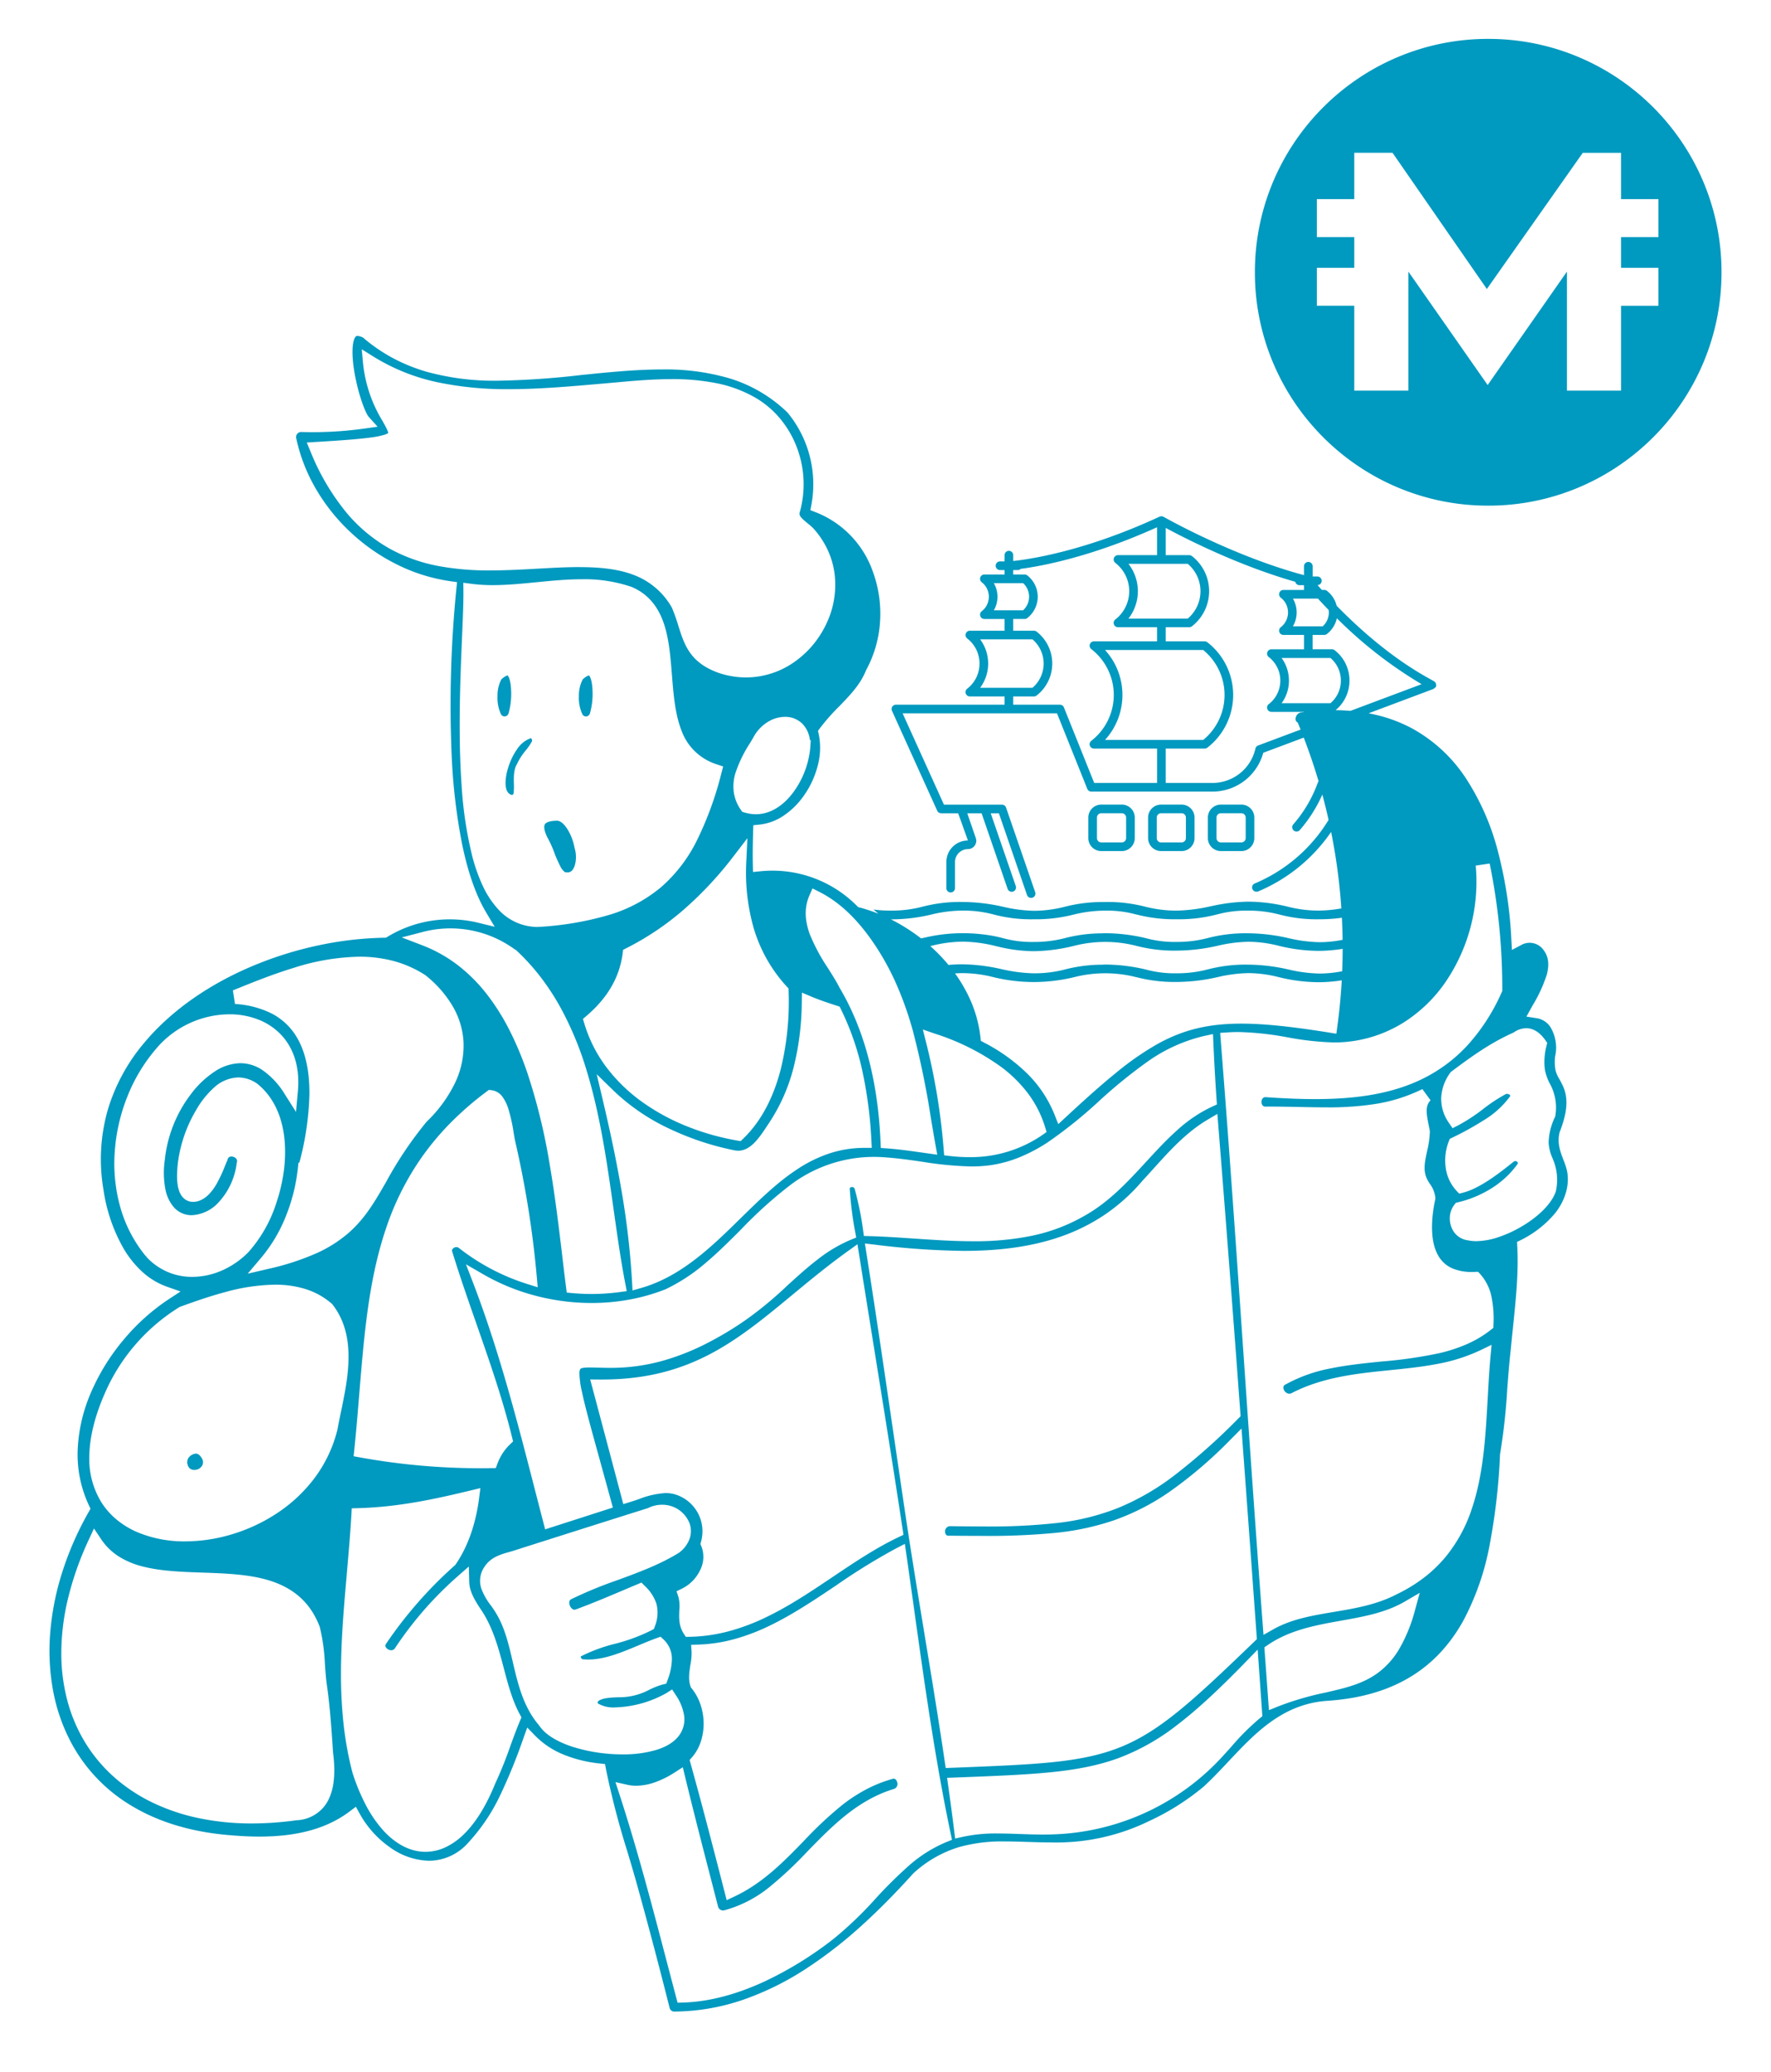 <svg xmlns="http://www.w3.org/2000/svg" xmlns:xlink="http://www.w3.org/1999/xlink" width="501.001" height="585.882" viewBox="0 0 501.001 585.882"><defs><style>.a{fill:rgba(255,255,255,0.8);}.b{fill:#0099bf;}.c{filter:url(#a);}</style><filter id="a" x="0" y="0" width="501.001" height="585.882" filterUnits="userSpaceOnUse"><feOffset dy="3" input="SourceAlpha"/><feGaussianBlur stdDeviation="3" result="b"/><feFlood flood-opacity="0.161"/><feComposite operator="in" in2="b"/><feComposite in="SourceGraphic"/></filter></defs><g transform="translate(-38.999 -463)"><g class="c" transform="matrix(1, 0, 0, 1, 39, 463)"><path class="a" d="M190.673,368.882h-.036a6.339,6.339,0,0,1-5.991-4.556l-.031-.112c-2.821-11.217-5.812-22.551-8.892-33.688-.958-3.5-2.017-7.051-3.039-10.489-1.9-6.377-3.852-12.944-5.321-19.6-.534-.77-1.065-1.517-1.583-2.228a40.211,40.211,0,0,1-8.089-2.312,30.835,30.835,0,0,1-6.416-3.542,132.924,132.924,0,0,1-5.281,12.527,58.381,58.381,0,0,1-10.383,15.184l-.027.027a21.3,21.3,0,0,1-6.825,4.657,19.084,19.084,0,0,1-7.393,1.472,24.638,24.638,0,0,1-13.925-4.705,33.186,33.186,0,0,1-8.307-8.348c-6.8,4.183-15.235,6.219-25.742,6.219-2.661,0-5.434-.128-8.476-.39-11.754-.911-22.036-4.007-30.559-9.2A52.183,52.183,0,0,1,23.484,301a50.992,50.992,0,0,1-7.84-10.962,56.069,56.069,0,0,1-5.535-15.962,67.332,67.332,0,0,1-.9-17.554,81.306,81.306,0,0,1,3.585-18.27A94.173,94.173,0,0,1,20,221.435a38.923,38.923,0,0,1-3.007-16.944,50.432,50.432,0,0,1,4.339-18.085,64.973,64.973,0,0,1,10-15.958q1.917-2.267,4-4.333a25.423,25.423,0,0,0,2.436-6.178c-.027-.48-.048-.839-.048-.839q-.431-.359-.849-.738a33.493,33.493,0,0,1-6.241-7.78,46.578,46.578,0,0,1-4.073-9.05,56.345,56.345,0,0,1-2.219-9.268,55.721,55.721,0,0,1,1.418-25.007A57.613,57.613,0,0,1,36.974,86.69c7.916-9.477,19.145-17.458,32.47-23.08A108.7,108.7,0,0,1,88.9,57.5a103.026,103.026,0,0,1,18.872-2.286,39,39,0,0,1,19.477-5.216c.93,0,1.864.033,2.8.1q.076-.3.148-.608a82.413,82.413,0,0,1-4.378-14.81,172.234,172.234,0,0,1-3.027-25.542c-.418-8.088-.464-16.836-.139-26,.282-7.972.8-14.76,1.213-19.3a55.162,55.162,0,0,1-13.547-4.6,59.633,59.633,0,0,1-14.181-9.709A59.012,59.012,0,0,1,85.276-63.824a53.532,53.532,0,0,1-6.331-16,6.418,6.418,0,0,1,1.129-5.461,6.414,6.414,0,0,1,5.038-2.541h.07l.069,0c1.066.034,2.146.051,3.212.051,3.224,0,6.486-.159,9.715-.474a56.724,56.724,0,0,1-2.326-7.954,50.4,50.4,0,0,1-1.073-7.335,16.99,16.99,0,0,1,.934-7.746,6.4,6.4,0,0,1,2.177-2.729,5.566,5.566,0,0,1,3.235-.984,8.809,8.809,0,0,1,4.1,1.15l.309.162.264.229a42.359,42.359,0,0,0,16.405,8.827,67.333,67.333,0,0,0,18.7,2.3c7.484,0,15.334-.8,22.926-1.574l.08-.008c7.7-.785,15.665-1.6,23.3-1.6a69.152,69.152,0,0,1,20.633,2.737,46.844,46.844,0,0,1,9.645,4.208,45.8,45.8,0,0,1,8.868,6.743l.115.113.1.124a36.889,36.889,0,0,1,4.447,6.739,36.959,36.959,0,0,1,2.847,7.456A36.865,36.865,0,0,1,235.04-69.5a37.035,37.035,0,0,1-.215,5.666,31.5,31.5,0,0,1,9.634,7.052,34.828,34.828,0,0,1,7.195,11.831,39.032,39.032,0,0,1-2.11,31.613c-1.964,4.789-5.312,8.241-8.55,11.581-1.522,1.57-2.965,3.058-4.235,4.645a25.026,25.026,0,0,1-.549,9.771,30.81,30.81,0,0,1-4.842,10.426,26.66,26.66,0,0,1-6.919,6.762A20.757,20.757,0,0,1,218,32.722c-.015.689-.027,1.334-.036,1.943.726.508,1.517,1.044,2.36,1.6A38.594,38.594,0,0,1,245.187,46.9l2.626.375a29.9,29.9,0,0,0,4.264.256,28.956,28.956,0,0,0,7.833-.994c.876-.208,1.786-.423,2.8-.623V38.795A11.1,11.1,0,0,1,267.051,30h-.806a6.236,6.236,0,0,1-5.666-3.652L247.78-1.918a6.19,6.19,0,0,1,.185-5.513l-.376-.831h.912a6.193,6.193,0,0,1,4.944-2.444H268.3a6.209,6.209,0,0,1,2.269-3.495,3.951,3.951,0,0,0,1.52-3.12,3.961,3.961,0,0,0-1.529-3.153,6.232,6.232,0,0,1-2.088-6.942c.015-.045.031-.089.048-.133l-1.219-1.635h2.119a6.238,6.238,0,0,1,2.824-2.069A6.219,6.219,0,0,1,274.67-36.1a6.788,6.788,0,0,1-2.09-7.221,6.31,6.31,0,0,1,.387-.9l-.507-.873h1.066a6.23,6.23,0,0,1,3.616-2.3,6.262,6.262,0,0,1,2.489-2.916,6.232,6.232,0,0,1,5.779-3.916,6.212,6.212,0,0,1,4.849,2.327,140.524,140.524,0,0,0,34.512-11V-64.1l1.209.653.936-.435L328.523-64l1.49.21c-.053-.047.156,0,.467.106l.24.043.673.33.1.054.833-.376v.84A193.086,193.086,0,0,0,365.16-48.627a6.217,6.217,0,0,1,4.946-2.451,6.232,6.232,0,0,1,6.147,5.255,6.164,6.164,0,0,1,2.579,4.283,12.715,12.715,0,0,1,3.685,5.194c12.041,12.117,21.4,17.317,24.517,19.051a19.274,19.274,0,0,1,1.659.995l1.144.834.91,1.731a8.5,8.5,0,0,1,.4,1.622l2.707,1.553L411.01-9.492a5.852,5.852,0,0,1-2.624,3.4l-.8.868-.353-.238-5.439,2.04.2.109a47.868,47.868,0,0,1,16.856,15.646,74.432,74.432,0,0,1,9.724,22.135,122.19,122.19,0,0,1,3.713,22.171c.144-.006.288-.009.431-.009a9.794,9.794,0,0,1,7.835,3.908,11.337,11.337,0,0,1,2.353,5.748,15.12,15.12,0,0,1-.53,5.737,35.459,35.459,0,0,1-3.116,7.34,10.834,10.834,0,0,1,3.424,3.211,14.416,14.416,0,0,1,2.3,5.984,17.73,17.73,0,0,1-.106,5.99,8.653,8.653,0,0,0,.044,2.02,3.878,3.878,0,0,0,.485,1.01c.249.441.559.99.918,1.739a16.3,16.3,0,0,1,1.729,9.208A31.335,31.335,0,0,1,446,116.652c-.273,1.417.271,2.828.956,4.607a23.786,23.786,0,0,1,1.231,3.862c1.078,5.269-.458,11.076-4.214,15.93l-.065.081a35.094,35.094,0,0,1-5.089,5c.439-2.161.355-1.818-.043.034l.043-.034c-1.781,8.753-4.061,19.513-6.406,30.415.009-.094.018-.187.026-.28-.522,2.52-.641,3.137-.026.28-.018.193-.035.387-.053.58l-.008.077c-.436,3.738-.725,7.569-1,11.274a178.5,178.5,0,0,1-2.032,18.383,177.249,177.249,0,0,1-2.973,25.82,79.06,79.06,0,0,1-8.081,23.2,50.785,50.785,0,0,1-6.908,9.63,44.757,44.757,0,0,1-9.292,7.7,49.036,49.036,0,0,1-11.892,5.291,65.93,65.93,0,0,1-14.625,2.5,25.434,25.434,0,0,0-13.364,5.171c-3.907,2.837-7.348,6.5-10.993,10.372-2.343,2.491-4.766,5.068-7.349,7.431l-.1.089a74.443,74.443,0,0,1-16.572,10.471,62.72,62.72,0,0,1-15.91,5.326,73.009,73.009,0,0,1-13.868,1.182c-2.4,0-4.74-.077-6.8-.143l-.161-.005c-2.126-.069-4.135-.135-6.116-.135a38.4,38.4,0,0,0-11.55,1.377,28.538,28.538,0,0,0-10.865,6.2c-5.057,5.593-9.789,10.375-14.464,14.62a130.109,130.109,0,0,1-16.688,12.989,86.286,86.286,0,0,1-18.9,9.317,66.3,66.3,0,0,1-21.15,3.612ZM235.324-61.249l-.116-.156-.056-.03ZM370.795-77.8A70.532,70.532,0,0,1,350-128a71.08,71.08,0,0,1,71-71,71.08,71.08,0,0,1,71,71,71.081,71.081,0,0,1-71,71A70.533,70.533,0,0,1,370.795-77.8Z" transform="translate(0 205)"/></g><path class="b" d="M184.453,357.947c-2.837-11.276-5.834-22.632-8.909-33.751-.985-3.594-2.092-7.31-3.068-10.588a230.384,230.384,0,0,1-6.049-23.262l-.271-1.46-1.476-.163a37.438,37.438,0,0,1-10.093-2.453,23.91,23.91,0,0,1-8.205-5.41l-2.231-2.3-1.087,3.018a155.357,155.357,0,0,1-6.552,16.093,53.549,53.549,0,0,1-9.469,13.9,14.777,14.777,0,0,1-10.678,4.659,19.683,19.683,0,0,1-11.078-3.816,28.209,28.209,0,0,1-8.5-9.437l-1.111-2.021-1.844,1.384c-6.322,4.747-14.643,7.055-25.44,7.055-2.521,0-5.155-.121-8.054-.372H60.32c-10.971-.848-20.513-3.7-28.36-8.489a45.933,45.933,0,0,1-16.9-17.837,51.03,51.03,0,0,1-5.036-14.54,62.3,62.3,0,0,1-.83-16.25,76.277,76.277,0,0,1,3.367-17.143,89.562,89.562,0,0,1,7.534-17.192l.513-.9-.446-.94a33.754,33.754,0,0,1-3.172-16.026A45.47,45.47,0,0,1,20.915,183.4a60.012,60.012,0,0,1,9.231-14.727,59.2,59.2,0,0,1,12.54-11.217l3.391-2.22-3.826-1.34a20.593,20.593,0,0,1-7.026-4.242,28.539,28.539,0,0,1-5.3-6.625,47,47,0,0,1-5.651-16.538l0-.022a50.773,50.773,0,0,1,1.274-22.794A52.63,52.63,0,0,1,35.812,84.894c7.408-8.869,17.98-16.365,30.576-21.678a103.7,103.7,0,0,1,18.557-5.831,97.627,97.627,0,0,1,18.709-2.192l.539-.009.463-.28a33.962,33.962,0,0,1,25.65-3.94l4.635,1.132L132.5,48c-2.844-4.771-5.128-11.274-6.788-19.329a167.262,167.262,0,0,1-2.93-24.791A331.271,331.271,0,0,1,124.1-43.457l.193-1.913-1.9-.267a49.555,49.555,0,0,1-14.882-4.614,54.662,54.662,0,0,1-12.992-8.9,54.049,54.049,0,0,1-9.939-12.224,48.577,48.577,0,0,1-5.756-14.56l-.02-.084a1.458,1.458,0,0,1,.25-1.244,1.441,1.441,0,0,1,1.1-.571c1.1.035,2.219.053,3.316.053A105.35,105.35,0,0,0,98.094-88.8l3.722-.525L99.3-92.121c-.747-.83-2.4-4.819-3.561-10.148-1.173-5.39-1.348-9.982-.456-11.984.332-.747.616-.747.844-.747a3.761,3.761,0,0,1,1.582.481,47.285,47.285,0,0,0,8.647,5.9,49.531,49.531,0,0,0,9.464,3.792,72.22,72.22,0,0,0,20.084,2.493,233.78,233.78,0,0,0,23.434-1.6l.078-.008c7.577-.772,15.412-1.571,22.791-1.571A64.284,64.284,0,0,1,201.359-103a40.31,40.31,0,0,1,16.436,9.688,31.919,31.919,0,0,1,3.775,5.742,31.928,31.928,0,0,1,2.46,6.444,31.94,31.94,0,0,1,1.015,6.822,31.962,31.962,0,0,1-.493,6.96l-.3,1.633,1.552.594a27.894,27.894,0,0,1,16.157,16.891,34.5,34.5,0,0,1,2,13.966,32.941,32.941,0,0,1-3.892,13.675l-.059.105-.044.112c-1.588,3.964-4.492,6.959-7.566,10.13a59.243,59.243,0,0,0-5.459,6.186l-.539.737.2.89a19.271,19.271,0,0,1-.253,8.875,25.816,25.816,0,0,1-4.052,8.717,21.982,21.982,0,0,1-5.614,5.506,15.075,15.075,0,0,1-6.83,2.528l-1.75.175-.051,1.758c-.1,3.463-.152,6.372-.087,9.315l.048,2.163,2.153-.217a33.6,33.6,0,0,1,27.209,9.752l.382.384.524.139a44.934,44.934,0,0,1,5.234,1.746l-1.417-1.2a34.747,34.747,0,0,0,4.971.307,33.9,33.9,0,0,0,9-1.132l.005,0,.005,0a41.807,41.807,0,0,1,11.185-1.309,52.644,52.644,0,0,1,11.589,1.378l.017,0a41.347,41.347,0,0,0,8.708,1.12A36.221,36.221,0,0,0,296.1,46.47,42.241,42.241,0,0,1,306.992,45.1l.634-.013a42.719,42.719,0,0,1,11.526,1.376,36.586,36.586,0,0,0,8.551,1.072,47.088,47.088,0,0,0,9.72-1.223h.007l.009,0,.229-.046.009,0a50.808,50.808,0,0,1,10.514-1.27,47.957,47.957,0,0,1,11.349,1.477,34.878,34.878,0,0,0,8.308,1.047,38.8,38.8,0,0,0,6.606-.614q-.338-5.041-.984-10.06-.75-5.824-1.909-11.577A47.107,47.107,0,0,1,350.9,42.107a1.255,1.255,0,0,1-1.7-1.125,1.22,1.22,0,0,1,.843-1.166,44.664,44.664,0,0,0,20.8-17.942q-.8-3.6-1.768-7.163a39.579,39.579,0,0,1-6.378,10.037,1.223,1.223,0,0,1-1.844-1.607,37.188,37.188,0,0,0,6.937-11.786h0a1.218,1.218,0,0,1,.228-.388q-1.853-6.26-4.2-12.368L352.363,2.891a14.879,14.879,0,0,1-14.416,10.976H303.716a1.221,1.221,0,0,1-1.131-.768L294.017-8.262H250.342l11.693,25.821h16.413a1.222,1.222,0,0,1,1.155.823l8.24,23.926a1.222,1.222,0,0,1-2.31.8L277.575,20H275.27l7.084,20.579a1.222,1.222,0,1,1-2.31.8L272.686,20h-4.052l2.411,7.01a2.6,2.6,0,0,1,.13.766,2.364,2.364,0,0,1-2.362,2.359,3.659,3.659,0,0,0-3.653,3.656V41.2a1.223,1.223,0,0,1-2.445,0V33.794a6.1,6.1,0,0,1,6.1-6.1L266.059,20h-4.814a1.222,1.222,0,0,1-1.112-.718L247.334-8.98a1.222,1.222,0,0,1,.085-1.167,1.22,1.22,0,0,1,1.028-.559h30.74v-2.338h-9.822a1.222,1.222,0,0,1-1.163-.824,1.221,1.221,0,0,1,.411-1.364,8.936,8.936,0,0,0,3.479-7.106,8.922,8.922,0,0,0-3.479-7.1,1.224,1.224,0,0,1-.407-1.363,1.223,1.223,0,0,1,1.158-.825h9.822V-34.95h-5.714a1.223,1.223,0,0,1-1.159-.827,1.223,1.223,0,0,1,.41-1.363,5.186,5.186,0,0,0,2.012-4.1,5.184,5.184,0,0,0-2.012-4.1,1.221,1.221,0,0,1-.412-1.363,1.221,1.221,0,0,1,1.161-.825h5.714v-1.255h-1.3a1.222,1.222,0,0,1-1.222-1.222,1.222,1.222,0,0,1,1.222-1.222h1.3V-53a1.222,1.222,0,0,1,1.222-1.222A1.223,1.223,0,0,1,281.633-53v1.653c4.425-.464,20.233-2.712,41.4-12.543l.02,0a1.21,1.21,0,0,1,.5-.11l.034,0c.034,0,.071.02.108.024a1.227,1.227,0,0,1,.409.115c.017.01.039.007.059.017.2.115,19.39,11.048,39.725,16.5v-2.519a1.222,1.222,0,0,1,1.223-1.222,1.222,1.222,0,0,1,1.222,1.222v2.9h1.3a1.214,1.214,0,0,1,1.258,1.167,1.215,1.215,0,0,1-1.168,1.258c.35.4.753.863,1.206,1.367h.7a1.22,1.22,0,0,1,.749.257,7.658,7.658,0,0,1,2.748,4.225c15.152,15.49,26.439,20.559,27.627,21.424.382.276.313.332.445.577.377,1.1-.491,1.293-.718,1.538L382.248-8.308l-.01.046q1.12.212,2.206.472A41.748,41.748,0,0,1,394.608-3.92,42.933,42.933,0,0,1,409.7,10.123a69.528,69.528,0,0,1,9.047,20.652,120.86,120.86,0,0,1,3.792,24.756l.175,3.118,2.758-1.462a4.8,4.8,0,0,1,6.094,1.367l.028.037c1.462,1.866,1.765,4.128.954,7.122a40.945,40.945,0,0,1-3.969,8.6l-.015.028-.022.04L428.2,75,426.808,77.5l2.833.441a5.693,5.693,0,0,1,3.933,2.478,11.311,11.311,0,0,1,1.359,8.341l-.029.142-.009.144a12.908,12.908,0,0,0,.146,3.61,8.177,8.177,0,0,0,1.009,2.375c.231.409.492.872.789,1.495l.04.08c2.321,4.352.986,9.251-.627,13.47l-.047.122-.031.129c-.709,2.981.262,5.5,1.119,7.726l.005.014a19.715,19.715,0,0,1,.994,3.052c.783,3.83-.4,8.146-3.249,11.84a29.952,29.952,0,0,1-9.717,7.69l-1.174.585.069,1.31c.389,7.393-.41,15.1-1.184,22.548-.222,2.145-.452,4.36-.651,6.556-.445,3.814-.735,7.673-1.017,11.4l0,.049,0,.024a172.959,172.959,0,0,1-2,18.026l-.023.127-.006.128a175.448,175.448,0,0,1-2.893,25.286A74.185,74.185,0,0,1,408.9,248.44c-7.842,14.044-20.5,21.429-38.691,22.577l-.031,0C357.713,272,350,280.2,342.55,288.123l-.043.047c-2.255,2.4-4.587,4.876-7,7.09a69.447,69.447,0,0,1-15.451,9.751l-.039.019a59.706,59.706,0,0,1-27.622,6.018c-2.313,0-4.6-.075-6.62-.139h-.019l-.161-.005h-.028c-2.159-.07-4.2-.136-6.251-.136a45.427,45.427,0,0,0-12.976,1.584,33.494,33.494,0,0,0-12.883,7.366l-.081.073-.073.081c-4.985,5.519-9.639,10.227-14.226,14.393a125.2,125.2,0,0,1-16.04,12.49,81.311,81.311,0,0,1-17.8,8.783,61.289,61.289,0,0,1-19.533,3.345A1.342,1.342,0,0,1,184.453,357.947Zm-14.259-60.622c5.047,15.472,9.246,31.486,13.306,46.974l.076.289c.878,3.346,1.785,6.807,2.7,10.255l.407,1.534,1.586-.048c7.135-.211,14.836-2.2,22.887-5.9a102.436,102.436,0,0,0,19.767-12.2,106.506,106.506,0,0,0,11.761-11.28,124.473,124.473,0,0,1,9.4-9.305,38.413,38.413,0,0,1,10.663-6.713l1.559-.625-.346-1.643c-4.379-20.814-7.4-42.357-10.315-63.189l0-.024c-.8-5.689-1.517-10.824-2.272-16.054l-.4-2.781-2.5,1.291a177.8,177.8,0,0,0-16.979,10.487l-.008.005c-6,4.02-12.2,8.177-18.61,11.282a58.343,58.343,0,0,1-9.8,3.775,43.987,43.987,0,0,1-10.5,1.642l-2.068.068.138,2.065a16.832,16.832,0,0,1-.326,3.525c-.327,2.073-.665,4.216.022,6.146l.115.325.218.267a14.668,14.668,0,0,1,2.507,4.618,16.849,16.849,0,0,1,.866,5.292,15.976,15.976,0,0,1-.817,5.191,12.739,12.739,0,0,1-2.438,4.334l-.707.814.29,1.038c3.069,10.991,5.976,22.238,8.787,33.115l0,.013.006.024q.2.782.4,1.564l.08.308.319,1.235.6,2.334,2.182-1.024c8-3.755,13.9-9.811,19.6-15.667l0-.005a108.249,108.249,0,0,1,11.08-10.351,44.9,44.9,0,0,1,6.371-4.154,38.292,38.292,0,0,1,7.448-3.028l.083-.026a1.549,1.549,0,0,1,.492-.092c.654,0,.949.736,1.021,1.172a1.45,1.45,0,0,1-.947,1.721c-10.283,3.118-17.466,10.482-24.413,17.6A110.184,110.184,0,0,1,212.628,323.7a34.566,34.566,0,0,1-12.715,6.542,1.491,1.491,0,0,1-.368.047,1.474,1.474,0,0,1-1.393-1.026c-.61-2.372-1.235-4.79-1.84-7.128l-.035-.136-.2-.76,0-.011c-2.426-9.383-4.933-19.085-7.261-28.711l-.66-2.728-2.363,1.514a26.626,26.626,0,0,1-5.325,2.667,16.354,16.354,0,0,1-5.494,1.048,11.255,11.255,0,0,1-2.442-.261l-3.425-.764Zm-42.12-85.8c-9.723,2.348-20.181,4.668-31.734,4.985l-1.837.05L94.4,218.4c-.318,5.545-.814,11.182-1.293,16.633l0,.045c-.8,9.164-1.637,18.64-1.652,27.965a129.5,129.5,0,0,0,.69,14.075,96.161,96.161,0,0,0,2.533,14.1l.013.053.017.053a56.046,56.046,0,0,0,3.848,9.276,34.755,34.755,0,0,0,4.805,6.987c3.623,4,7.772,6.116,12,6.118a13.406,13.406,0,0,0,5.608-1.262,18.85,18.85,0,0,0,5.243-3.7c3.367-3.279,6.35-8.095,8.866-14.312a113.217,113.217,0,0,0,4.26-10.554l0-.007c.882-2.417,1.794-4.916,2.8-7.3l.375-.885-.457-.846c-2.137-3.955-3.3-8.375-4.539-13.056-1.524-5.773-3.1-11.74-6.657-16.881-1.88-2.822-3.059-5.08-3.125-7.614l-.11-4.273-3.21,2.822A101.914,101.914,0,0,0,106.8,256.017l-.012.018a1.256,1.256,0,0,1-1.116.655,1.842,1.842,0,0,1-1.539-.861.909.909,0,0,1,.127-1.026,118.489,118.489,0,0,1,19.354-22.065l.182-.162.139-.2c4.267-6.214,5.941-13.571,6.593-18.649l.37-2.881Zm219.587,48.208c-7.888,8.139-14.136,13.889-19.663,18.1a62.327,62.327,0,0,1-16.617,9.377c-11.311,4.132-24.017,4.624-45.068,5.441l-3.391.131.31,2.193c.6,4.256,1.174,8.558,1.7,12.787l.271,2.194,2.156-.49a43.805,43.805,0,0,1,9.941-.949c2.042,0,4.056.074,6.189.152l.047,0,.08,0c2.083.076,4.238.154,6.423.154,1.069,0,2.064-.019,3.041-.057A67.895,67.895,0,0,0,341.3,286.222l.027-.031c.692-.756,1.4-1.537,2-2.21l.016-.018a69.632,69.632,0,0,1,7.958-7.957l.816-.656-.075-1.045c-.336-4.7-.645-9.058-.947-13.32l-.316-4.465ZM20.083,225.5a88.57,88.57,0,0,0-5.84,16.546,66.512,66.512,0,0,0-1.9,15.422,52.155,52.155,0,0,0,1.84,13.955,44.663,44.663,0,0,0,5.366,12.1,43.345,43.345,0,0,0,8.028,9.314,47.453,47.453,0,0,0,10.642,6.975,57.137,57.137,0,0,0,12.973,4.361,72.838,72.838,0,0,0,15.047,1.507h.007a92.439,92.439,0,0,0,12.6-.9,10.619,10.619,0,0,0,7.787-3.8c2.642-3.256,3.51-8.435,2.578-15.39q-.046-.664-.09-1.329l-.005-.073-.005-.088,0-.022c-.383-5.672-.78-11.535-1.609-17.277-.284-1.969-.427-3.967-.579-6.081v-.007a55.237,55.237,0,0,0-1.435-10.5l-.026-.1-.036-.094c-2.471-6.474-6.993-10.7-13.823-12.919-5.823-1.893-12.681-2.13-19.313-2.36-5.76-.2-11.715-.4-16.8-1.7a23.362,23.362,0,0,1-6.763-2.786,16.932,16.932,0,0,1-5.163-5.027l-1.979-2.965Zm220-81.221c2.674,16.916,5.194,34.141,7.632,50.8l.012.082.008.059c1.06,7.245,2.261,15.457,3.445,23.413,1.67,11.151,3.534,22.462,5.338,33.4l.019.116.005.036,0,.014c1.946,11.8,3.958,24.011,5.729,36.029l.262,1.777,2.088-.082.059,0c11.78-.462,21.085-.826,28.561-1.62,7.934-.843,13.817-2.185,19.076-4.352,11.149-4.594,20.55-13.359,37.57-29.744l.675-.65-.068-.934c-1.3-18.009-2.63-36.262-3.96-54.252L346.214,194l-3.089,3.1a122.565,122.565,0,0,1-17.2,14.729,65.876,65.876,0,0,1-15.885,8.151,74.206,74.206,0,0,1-17.011,3.574,198.955,198.955,0,0,1-20.568.8c-3.1,0-6.367-.028-8.865-.052h-.067l-.067,0-.115,0a.851.851,0,0,1-.707-.256,1.356,1.356,0,0,1-.282-.846,1.464,1.464,0,0,1,1.275-1.593c3.754.055,6.767.08,9.482.08a171.383,171.383,0,0,0,21.155-1.006,66.378,66.378,0,0,0,17.15-4.278,69.893,69.893,0,0,0,16.015-9.321A175.442,175.442,0,0,0,345.3,191.167l.652-.648-.068-.916c-1.976-26.9-4.078-54.282-6.245-81.394l-.256-3.191-2.756,1.629c-6.034,3.567-10.726,8.771-15.264,13.8l-.071.078c-.984,1.091-2,2.219-3.011,3.3l-.059.068a53.1,53.1,0,0,1-10.833,9.721,54.057,54.057,0,0,1-12.24,6.079c-7.8,2.733-16.794,4.062-27.507,4.062a221.426,221.426,0,0,1-25.356-1.786l-2.619-.306Zm-61.743,72.206c-12.705,4.006-25.5,8.064-38.037,12.06-.414.132-.835.252-1.28.379l-.01,0-.062.018c-2.382.677-5.081,1.444-6.856,4.092a6.959,6.959,0,0,0-.918,6.268,17.715,17.715,0,0,0,2.66,4.688l.014.019c.516.725,1,1.408,1.391,2.076l.024.041c2.511,4.08,3.617,8.827,4.788,13.854v0c1.463,6.273,2.974,12.758,7.447,17.962,2.048,3.163,6.38,5.072,9.654,6.117a47.121,47.121,0,0,0,13.939,2.089,32.558,32.558,0,0,0,9.825-1.344c3.3-1.07,5.578-2.723,6.77-4.914a7.71,7.71,0,0,0,.814-4.9,14.192,14.192,0,0,0-2.281-5.544l-1.081-1.669-1.676,1.071a31.49,31.49,0,0,1-14.431,4.012,8.61,8.61,0,0,1-4.943-1.149.283.283,0,0,1-.02-.157.821.821,0,0,1,.3-.577c1.322-.807,3.32-.893,5.435-.984a18.091,18.091,0,0,0,8.968-2.171l.006,0a22.053,22.053,0,0,1,3.671-1.429l1.044-.258.361-1.013a17.523,17.523,0,0,0,1.21-5.7,7.444,7.444,0,0,0-2.295-5.711l-.9-.846-1.158.418c-1.706.617-3.522,1.379-5.124,2.05-4.687,1.962-9.534,3.991-14.161,3.991a14.837,14.837,0,0,1-1.721-.1,1.018,1.018,0,0,1-.42-.624.325.325,0,0,1-.007-.147,45.382,45.382,0,0,1,9.633-3.566l.012,0a51.354,51.354,0,0,0,10.383-3.838l.68-.368.255-.73a10.239,10.239,0,0,0,.462-6.368,11.9,11.9,0,0,0-3.289-5.061l-.95-.963-1.247.523c-1.22.51-2.43,1.022-3.772,1.591-4.414,1.868-8.977,3.8-13.534,5.476a1.227,1.227,0,0,1-.415.082c-.662,0-1.246-.8-1.408-1.542a1.652,1.652,0,0,1,.037-.949.918.918,0,0,1,.52-.507l.073-.036a120.717,120.717,0,0,1,13.009-5.349c5.84-2.141,11.879-4.355,17.244-7.659l.1-.06.091-.072a8.536,8.536,0,0,0,2.939-3.944,6.559,6.559,0,0,0-.021-4.275,8.26,8.26,0,0,0-7.821-5.288A8.741,8.741,0,0,0,178.339,216.481ZM392.4,242.929c-5.383,3.139-11.509,4.238-18,5.4-7.134,1.28-14.511,2.6-20.774,6.895l-.948.65.084,1.147c.4,5.481.724,9.89,1.011,13.876l.2,2.747,2.551-1.038a83.7,83.7,0,0,1,13.4-3.93l.006,0c5.735-1.315,10.688-2.451,15.021-5.693a22.731,22.731,0,0,0,5.935-6.743,44.473,44.473,0,0,0,4.451-11.054l1.3-4.728ZM185.8,212.568a10.911,10.911,0,0,1,7.522,13.415l-.186.672.272.643a8.19,8.19,0,0,1-.359,6.767,11.184,11.184,0,0,1-5.088,5.19l-1.577.765.551,1.663a10.516,10.516,0,0,1,.24,3.659c-.091,2.077-.194,4.432,1.237,6.643l.606.935,1.114-.022a46.371,46.371,0,0,0,11.314-1.65,59.828,59.828,0,0,0,10.337-3.918c6.575-3.162,12.8-7.348,18.826-11.395l.011-.007c6-4.033,12.208-8.2,18.618-11.239l1.344-.636-.222-1.471c-2.705-17.872-5.625-36.011-8.448-53.553l0-.017-.036-.223c-1.248-7.753-2.539-15.772-3.8-23.713l-.508-3.2-2.633,1.891c-5.781,4.154-10.881,8.371-15.812,12.451l-.007.005c-7.775,6.431-15.119,12.506-23.527,16.865-9.275,4.807-18.913,7.046-30.328,7.046l-.68,0-2.624-.021.675,2.535c2.64,9.908,5.387,20.242,8.164,30.713l.535,2.015,1.991-.617c.776-.241,1.553-.5,2.3-.759l.007,0,.051-.017a24.328,24.328,0,0,1,7.6-1.736A9.516,9.516,0,0,1,185.8,212.568ZM344.27,81.871c-.645.016-1.325.049-2.077.1l-2.02.135.159,2.019c2.42,30.533,4.566,61.611,6.64,91.668l0,.018.009.133,0,.022c1.656,23.992,3.368,48.8,5.215,73.245l.238,3.143,2.742-1.553c5.154-2.92,10.982-3.9,17.152-4.937,5.967-1,12.137-2.041,17.758-4.98a43.85,43.85,0,0,0,7.735-4.707,38.126,38.126,0,0,0,6-5.731,41.925,41.925,0,0,0,7.524-13.7c3.325-9.749,3.931-20.755,4.518-31.4.209-3.8.425-7.736.77-11.5l.322-3.52-3.183,1.536a49.624,49.624,0,0,1-12.362,3.9c-4.318.824-8.834,1.283-13.2,1.727-9.325.947-18.967,1.926-27.789,6.474a1.629,1.629,0,0,1-.725.189,1.837,1.837,0,0,1-1.608-1.426.962.962,0,0,1,.625-1.211l.046-.023.046-.026a42.744,42.744,0,0,1,12.784-4.506c4.629-.941,9.559-1.442,14.327-1.926l.024,0a127.332,127.332,0,0,0,16.25-2.353,44.612,44.612,0,0,0,7.624-2.483,31,31,0,0,0,6.916-4.1l.725-.572.033-.924a31.33,31.33,0,0,0-.517-7.643,13.751,13.751,0,0,0-3.207-6.617l-.624-.671-.915.033c-.276.01-.545.015-.8.015a13.9,13.9,0,0,1-5.444-.967,8.324,8.324,0,0,1-3.306-2.47c-3.662-4.532-2.62-12.6-1.673-17.009l.062-.29-.024-.3a7.945,7.945,0,0,0-1.555-3.9l0-.005a10.5,10.5,0,0,1-.683-1.139l-.026-.052c-1.276-2.435-.716-5.022-.068-8.017l0-.018a26.858,26.858,0,0,0,.788-5.467l0-.183-.032-.181c-.1-.555-.216-1.129-.32-1.633-.675-3.273-.975-5.368.552-6.913L397.378,98a46.262,46.262,0,0,1-13.383,4.22,85.35,85.35,0,0,1-14.009.941c-2.5,0-5.084-.054-7.581-.106l-.092,0c-2.4-.05-5.126-.107-7.8-.107-.49,0-.976,0-1.443.005h-.018a1.032,1.032,0,0,1-.871-.333,1.523,1.523,0,0,1-.318-.976,1.566,1.566,0,0,1,.327-1.008,1.05,1.05,0,0,1,.844-.355c5.476.377,9.928.553,14.011.553,12.815,0,22.51-1.841,30.51-5.8a43.125,43.125,0,0,0,12.465-9.286,55.7,55.7,0,0,0,9.788-15.1l.177-.392v-.429a175.994,175.994,0,0,0-3.569-35.618l-3.951.586A50.407,50.407,0,0,1,404,67.619a40.864,40.864,0,0,1-11.954,11.563,36.929,36.929,0,0,1-16.222,5.471c-1.072.1-2.207.154-3.373.154a81.671,81.671,0,0,1-13.216-1.447l-.022,0a85.878,85.878,0,0,0-13.869-1.5C344.983,81.858,344.62,81.862,344.27,81.871ZM58.6,155.441c-4.414,1.176-8.621,2.664-12.552,4.087l-.2.07-.177.11a53.806,53.806,0,0,0-20.936,24.138c-2.892,6.541-4.394,12.586-4.466,17.967a23.29,23.29,0,0,0,3.552,13.27,20.917,20.917,0,0,0,4.377,4.836,24.336,24.336,0,0,0,5.612,3.374,34.24,34.24,0,0,0,13.547,2.614h.006a46.094,46.094,0,0,0,13.357-2.035,48.132,48.132,0,0,0,12.765-6.006,42.364,42.364,0,0,0,10.508-9.885,37.965,37.965,0,0,0,6.458-13.648l.015-.061.011-.062c.276-1.526.6-3.092.944-4.751l.018-.085c1.041-5.025,2.118-10.22,2.156-15.4.047-6.143-1.431-11.062-4.517-15.038l-.121-.156-.148-.129a20.792,20.792,0,0,0-7.575-4.158,28.835,28.835,0,0,0-8.477-1.179A55.257,55.257,0,0,0,58.6,155.441Zm70.248-2.611c7.343,19.137,12.515,39.223,17.517,58.648l0,.006.192.744c.693,2.689,1.409,5.47,2.128,8.232l.533,2.048,2.015-.648,13.718-4.411,3.42-1.1-.5-1.845c-1.187-4.346-2.264-8.24-3.129-11.368l0-.017c-2.6-9.392-4.315-15.6-5.187-19.833a25.129,25.129,0,0,1-.632-4.653,2.62,2.62,0,0,1,.255-1.485c.146-.192.731-.419,2.684-.419.619,0,1.328.021,2.079.042l.154,0,.276.008c.969.029,2.014.057,3.179.057a54.253,54.253,0,0,0,15.717-2.234,67.639,67.639,0,0,0,10.5-4.109,94.285,94.285,0,0,0,12.235-7.231,106.082,106.082,0,0,0,11.659-9.643c2.8-2.55,5.692-5.185,8.678-7.466a40.967,40.967,0,0,1,9.366-5.554l1.516-.617-.305-1.607a98.948,98.948,0,0,1-1.528-12.152c-.008-.226.056-.294.08-.32a.821.821,0,0,1,.566-.186.7.7,0,0,1,.727.446,90.642,90.642,0,0,1,2.4,11.7l.23,1.681,1.7.047c4.048.11,8.287.4,12.386.679l.034,0c5.473.374,11.133.762,16.741.762a80.468,80.468,0,0,0,16.031-1.423,50.189,50.189,0,0,0,15.408-5.719c7-3.882,12.376-9.72,17.572-15.366l.011-.012c2.8-3.039,5.691-6.18,8.751-8.9a39.722,39.722,0,0,1,9.959-6.692l1.264-.572-.095-1.385c-.367-5.369-.672-10.807-.908-16.163l-.1-2.362-2.312.495a45.583,45.583,0,0,0-16.2,7.3A142.12,142.12,0,0,0,305.9,101.4a129.367,129.367,0,0,1-14.452,11.614,46.834,46.834,0,0,1-7.811,4.175,35.093,35.093,0,0,1-8.6,2.355,40,40,0,0,1-5.3.331,98.983,98.983,0,0,1-13.882-1.334l-.04-.006c-3.306-.474-6.722-.965-10.132-1.209-1.133-.1-2.29-.151-3.436-.151a39.186,39.186,0,0,0-23.7,7.979,122.947,122.947,0,0,0-13.961,12.595l-.033.033c-3.236,3.234-6.583,6.577-10.082,9.506a50.581,50.581,0,0,1-11.216,7.331,54.562,54.562,0,0,1-10.208,2.909,59.489,59.489,0,0,1-10.7.962,62.431,62.431,0,0,1-15.914-2.07,59.82,59.82,0,0,1-14.717-6.035l-4.9-2.834ZM132.668,98.7a89.569,89.569,0,0,0-10.3,8.936,77.164,77.164,0,0,0-8,9.551,78.064,78.064,0,0,0-10.33,20.7c-4.777,14.345-6.049,29.856-7.4,46.277v.009c-.422,5.147-.859,10.469-1.412,15.824l-.19,1.842,1.823.331a191.021,191.021,0,0,0,33.988,3.055c1.013,0,2.038-.008,3.045-.024l1.37-.022.474-1.284a14.641,14.641,0,0,1,3.574-5.457l.833-.8-.275-1.121c-2.7-10.993-6.484-21.808-10.139-32.268l-.007-.022c-2.326-6.656-4.731-13.538-6.823-20.373l-.016-.05a.61.61,0,0,1,.135-.556,1.4,1.4,0,0,1,1.081-.567,1.2,1.2,0,0,1,.71.245l.05.039a61.075,61.075,0,0,0,19.4,10.188l2.857.895-.266-2.981a281.955,281.955,0,0,0-6.132-38.431c-.1-.434-.216-1.125-.35-1.925l-.019-.115a48.876,48.876,0,0,0-1.522-6.947,12.009,12.009,0,0,0-1.544-3.267,4.521,4.521,0,0,0-3.212-2.067l-.781-.085ZM114.692,53.539l-6.051,1.567,5.836,2.236a40.122,40.122,0,0,1,10.174,5.721,46.131,46.131,0,0,1,8.152,8.21,63.264,63.264,0,0,1,6.421,10.256,93.38,93.38,0,0,1,4.926,11.8,167.9,167.9,0,0,1,6.364,26.07c1.527,8.885,2.59,17.813,3.529,25.69v.006l0,.023c.37,3.1.718,6.035,1.08,8.842l.2,1.589,1.595.148c1.788.166,3.611.25,5.418.25a58.773,58.773,0,0,0,7.861-.529l2.1-.284-.4-2.078c-1.283-6.641-2.259-13.555-3.291-20.875-1.849-13.109-3.76-26.662-7.615-39.287a92.294,92.294,0,0,0-7.539-18.151,69.009,69.009,0,0,0-5.347-8.2,61.888,61.888,0,0,0-6.639-7.405l-.582-.548h-.126a30.844,30.844,0,0,0-26.067-5.054ZM165.38,100.48c2.348,9.918,4.055,18.127,5.37,25.835a227.4,227.4,0,0,1,3.045,26.127l.135,2.506,2.412-.69c11.391-3.262,19.971-11.678,28.268-19.818,5.038-4.944,10.248-10.055,15.917-13.765a38.366,38.366,0,0,1,8.852-4.393,31.432,31.432,0,0,1,10.13-1.657l2.108,0-.113-2.105a120.26,120.26,0,0,0-2.4-18.923A76.855,76.855,0,0,0,232.9,75.431l-.374-.747-1.291-.423c-2.04-.667-4.351-1.422-6.647-2.391l-2.73-1.153-.048,2.963a77.744,77.744,0,0,1-2.193,17.729,51.112,51.112,0,0,1-7.014,16.1l-.01.014-.193.292-.183.277c-2.372,3.6-4.826,7.329-8.354,7.329a6.013,6.013,0,0,1-1.184-.123l-.154-.031a79.23,79.23,0,0,1-17.917-5.944,58.606,58.606,0,0,1-15.884-10.733l-4.925-4.8ZM36.555,145.031l-.231.309A17.372,17.372,0,0,0,49.4,151.106a21.21,21.21,0,0,0,8.5-1.858,23.982,23.982,0,0,0,7.331-5.093l.023-.024a38.4,38.4,0,0,0,7.874-13.8,47.961,47.961,0,0,0,2.052-8.415,40.425,40.425,0,0,0,.393-8.58c-.481-7.283-3.152-13.089-7.724-16.789l-.066-.053-.069-.047a9.341,9.341,0,0,0-5.295-1.74,10.569,10.569,0,0,0-6.945,2.939,25.366,25.366,0,0,0-5.048,6.38,38.939,38.939,0,0,0-5,14.056,32.268,32.268,0,0,0-.343,4.645c.021,2.714.535,4.614,1.571,5.807a3.857,3.857,0,0,0,2.991,1.363,5.191,5.191,0,0,0,1.63-.281l.043-.014c1.779-.635,3.348-2.115,4.8-4.525a38.731,38.731,0,0,0,2.5-5.281c.248-.606.461-1.127.621-1.459l.086-.179.049-.192a1.041,1.041,0,0,1,1.105-.892,1.779,1.779,0,0,1,1.354.616,1.133,1.133,0,0,1,.161,1.07l-.025.1-.014.1a19.815,19.815,0,0,1-5.125,11.075,10.983,10.983,0,0,1-7.582,3.627,6.666,6.666,0,0,1-5.131-2.321,10.905,10.905,0,0,1-2.314-4.937,24.887,24.887,0,0,1-.18-8.389l.01-.089A36.9,36.9,0,0,1,49.027,99.4a26.859,26.859,0,0,1,6.726-6.378,13.6,13.6,0,0,1,7.275-2.346,11.23,11.23,0,0,1,6.2,1.943A22.379,22.379,0,0,1,75.59,99.5l3.151,4.956L79.27,98.6c.58-6.408-1-11.857-4.563-15.76A17.651,17.651,0,0,0,68,78.311,22.214,22.214,0,0,0,59.9,76.849a27.338,27.338,0,0,0-20.718,9.723,47.586,47.586,0,0,0-8.1,13.409,51.445,51.445,0,0,0-3.6,15.488A45.734,45.734,0,0,0,28.975,131.2a37.85,37.85,0,0,0,7.291,14.071l.289-.239ZM79.24,120.581a50.908,50.908,0,0,1-3.4,13.436,42.674,42.674,0,0,1-6.869,11.575l-3.9,4.609,5.883-1.368a72.111,72.111,0,0,0,13.455-4.36,36.992,36.992,0,0,0,9.006-5.63c4.819-4.151,7.623-9.032,10.871-14.684l0-.006A108.12,108.12,0,0,1,115.7,107.212a38.206,38.206,0,0,0,7.916-10.734,24.385,24.385,0,0,0,2.516-11.641,22.4,22.4,0,0,0-2.9-9.975,31.7,31.7,0,0,0-7.828-9.022l-.086-.07-.093-.059a31.5,31.5,0,0,0-9.054-3.976,37.431,37.431,0,0,0-9.516-1.174,64.145,64.145,0,0,0-18.59,3.163c-6.02,1.83-11.894,4.214-17.077,6.317l-.113.046.606,3.848A26.665,26.665,0,0,1,71.8,76.6a17.6,17.6,0,0,1,6.343,5.486C81.133,86.3,82.606,92.2,82.526,99.615A81.953,81.953,0,0,1,79.69,118.8h-.256Zm345.079-1.89c.032.054.118.2-.03.515a25.927,25.927,0,0,1-7.178,6.74,31.2,31.2,0,0,1-9.574,4.046l-.692.164-.434.564a6.246,6.246,0,0,0-1.256,3.29,6.781,6.781,0,0,0,.547,3.294,5.664,5.664,0,0,0,4.511,3.455,11.091,11.091,0,0,0,2.413.249,20.585,20.585,0,0,0,6.562-1.238,35,35,0,0,0,6.612-3.113c4.711-2.844,8.089-6.315,9.268-9.526l.051-.141.031-.148a15,15,0,0,0-.988-9.351,12.653,12.653,0,0,1-1.064-4.385,17.472,17.472,0,0,1,1.761-7.141l.108-.248.037-.267a13.982,13.982,0,0,0-1.583-9.02,13.922,13.922,0,0,1-1.39-3.946,18.027,18.027,0,0,1,.458-6.713l.193-.862-.508-.724c-1.585-2.255-3.413-3.4-5.434-3.4a6.2,6.2,0,0,0-3.549,1.219c-6.5,2.87-12.011,6.841-17.55,11l-.26.2-.185.267a13.141,13.141,0,0,0-2.488,6.789,11.779,11.779,0,0,0,2.219,7.356l.99,1.449,1.566-.794a50.75,50.75,0,0,0,7.078-4.632l.013-.01a47.066,47.066,0,0,1,6.416-4.225.837.837,0,0,1,.3-.05,1.136,1.136,0,0,1,.976.491.608.608,0,0,1-.122.262,25.337,25.337,0,0,1-7.172,6.557,86.291,86.291,0,0,1-9.158,5.078l-.688.34-.284.714a14.759,14.759,0,0,0-.9,7.142,11.921,11.921,0,0,0,3.04,6.769l.813.866,1.149-.3c4.872-1.267,10.576-5.814,13.64-8.257l.234-.186.027-.022.348-.276a.818.818,0,0,1,.492-.173A.769.769,0,0,1,424.319,118.691ZM256.965,84.732a182.866,182.866,0,0,1,5,30.367l.13,1.635,1.629.193a45.077,45.077,0,0,0,5.261.314,35.768,35.768,0,0,0,20.911-6.27l1.17-.832-.415-1.375a30.749,30.749,0,0,0-4.9-9.617,37.851,37.851,0,0,0-7.462-7.364,66.36,66.36,0,0,0-18.737-9.433l-3.492-1.2ZM224,43.176c-1.457,3.3-1.427,6.919.09,11.056a53.3,53.3,0,0,0,5.234,9.716l.005.009,0,.005c1.193,1.894,2.321,3.681,3.162,5.347l.031.061.035.059c6.913,11.65,10.794,26.265,11.534,43.44l.076,1.778,1.775.13c3.239.238,6.528.7,9.707,1.151q.879.124,1.759.247l2.727.379-.483-2.711c-.431-2.417-.844-4.855-1.244-7.214a245.779,245.779,0,0,0-5.177-25.161,97.345,97.345,0,0,0-4.25-12.208,73.9,73.9,0,0,0-6.252-11.679c-4.865-7.378-10.1-12.41-16-15.385l-1.88-.948ZM202.551,32.1a103.038,103.038,0,0,1-13.785,14.843,79.247,79.247,0,0,1-16.54,11.189l-.947.475-.139,1.05c-.894,6.752-4.244,12.526-10.242,17.655l-.986.844.369,1.244a39.35,39.35,0,0,0,6.569,12.816,46.982,46.982,0,0,0,10.274,9.744A60.352,60.352,0,0,0,189.76,108.7a70.7,70.7,0,0,0,13.755,3.847l1,.174.731-.7c4.919-4.739,8.5-11.368,10.638-19.7a81.164,81.164,0,0,0,2.207-22.032l-.022-.746-.506-.548a41.677,41.677,0,0,1-5.728-7.9,42.988,42.988,0,0,1-3.637-8.66,57.373,57.373,0,0,1-2.062-19.029l.293-6.358Zm66.054,38.828A35.825,35.825,0,0,1,272.353,83.3l.114,1.058.94.5a50.7,50.7,0,0,1,11.918,8.492,34.358,34.358,0,0,1,7.981,11.842l1.077,2.714,2.141-1.985c6.074-5.63,10.277-9.341,14.053-12.407a82.594,82.594,0,0,1,11.673-8.157c7.346-4.113,14.493-5.868,23.9-5.868,6.292,0,13.962.779,24.87,2.527l2.022.324.276-2.03q.885-6.51,1.251-13.068a43.12,43.12,0,0,1-6.617.533,47.714,47.714,0,0,1-11.273-1.454,35.821,35.821,0,0,0-8.5-1.122,40.885,40.885,0,0,0-8.648,1.116l-.008,0a53.027,53.027,0,0,1-11.7,1.389,43.078,43.078,0,0,1-9.087-.837c-.761-.156-1.516-.335-2.181-.493l-.068-.015-.009,0-.177-.042a35.532,35.532,0,0,0-17.348.01,49.278,49.278,0,0,1-11.513,1.4,48.824,48.824,0,0,1-11.507-1.407,35.965,35.965,0,0,0-8.517-1.115c-.745,0-1.489.028-2.247.086A42.489,42.489,0,0,1,268.605,70.927Zm90.955-6.734a41.42,41.42,0,0,0,8.762,1.13,33.536,33.536,0,0,0,6.369-.651q.128-3.168.134-6.338a43.786,43.786,0,0,1-6.889.571,47.6,47.6,0,0,1-11.259-1.45,35.832,35.832,0,0,0-8.5-1.122,40.893,40.893,0,0,0-8.649,1.116l-.007,0a53.034,53.034,0,0,1-11.7,1.389,42.547,42.547,0,0,1-11.522-1.39,35.532,35.532,0,0,0-17.348.01A49.541,49.541,0,0,1,287.333,59a44.073,44.073,0,0,1-10.225-1.349l-.01,0-.229-.05a40.5,40.5,0,0,0-9.421-1.3,37.4,37.4,0,0,0-8.839,1.154l-.437.1q1.4,1.252,2.7,2.6,1.286,1.336,2.444,2.737c1.323-.123,2.614-.184,3.9-.184A52.819,52.819,0,0,1,278.3,64.076l.007,0,.006,0a44.561,44.561,0,0,0,9.119,1.182,34.577,34.577,0,0,0,8.993-1.129,42.173,42.173,0,0,1,10.565-1.307.189.189,0,0,1-.039-.006,6.16,6.16,0,0,1,.887-.032,50.71,50.71,0,0,1,11.309,1.4,30.822,30.822,0,0,0,8.672,1.068,34.245,34.245,0,0,0,8.959-1.129,42.384,42.384,0,0,1,11.234-1.317A52.481,52.481,0,0,1,359.56,64.193Zm0-8.866a41.454,41.454,0,0,0,8.766,1.13,33.689,33.689,0,0,0,6.486-.673q-.042-3.124-.2-6.243a45.99,45.99,0,0,1-6.4.433,41.3,41.3,0,0,1-11.152-1.307l-.008,0-.006,0a33.594,33.594,0,0,0-9.027-1.135,31,31,0,0,0-8.657,1.059l-.008,0-.008,0h-.007a42.663,42.663,0,0,1-11.512,1.381,43.089,43.089,0,0,1-9.087-.837c-.76-.155-1.494-.329-2.2-.5l-.022,0-.006,0-.024-.005-.18-.043a31.114,31.114,0,0,0-8.672-1.058,37.525,37.525,0,0,0-9.111,1.166h-.006a43.1,43.1,0,0,1-11.075,1.278,41.091,41.091,0,0,1-11.326-1.345,34.017,34.017,0,0,0-4.73-.9,35.162,35.162,0,0,0-3.878-.212,37.842,37.842,0,0,0-8.89,1.081A49.018,49.018,0,0,1,247.09,50h-.067q1.68.838,3.322,1.819a51.212,51.212,0,0,1,5.2,3.557l.5-.1.479-.1a47.324,47.324,0,0,1,16.287-.953,39.236,39.236,0,0,1,5.946,1.1l.013,0,.006,0a30.461,30.461,0,0,0,8.654,1.067,34.575,34.575,0,0,0,8.992-1.129,42.157,42.157,0,0,1,10.566-1.307.188.188,0,0,1-.039-.006,6.16,6.16,0,0,1,.887-.032,50.737,50.737,0,0,1,11.309,1.4,30.822,30.822,0,0,0,8.672,1.068,34.245,34.245,0,0,0,8.959-1.129,42.384,42.384,0,0,1,11.234-1.317A52.493,52.493,0,0,1,359.559,55.328ZM126.093-42.889c.036,3.047-.158,7.64-.382,12.958v0c-.487,11.518-1.154,27.293-.143,41.786a111.41,111.41,0,0,0,3.039,20.331,48.389,48.389,0,0,0,2.98,8.376,25.724,25.724,0,0,0,4.34,6.575,15.09,15.09,0,0,0,11.015,5.017l.089,0,.089-.006a88.1,88.1,0,0,0,20.214-3.413A41.107,41.107,0,0,0,182,40.905a42.39,42.39,0,0,0,10.133-13.193,95.176,95.176,0,0,0,6.962-19.141l.477-1.8-1.76-.6a15.57,15.57,0,0,1-10.086-9.738c-1.769-4.565-2.214-10.163-2.644-15.576-.391-4.934-.8-10.036-2.224-14.348-1.7-5.125-4.648-8.547-9.022-10.463l-.064-.028-.067-.023a41.031,41.031,0,0,0-14.132-2.18c-4.266,0-8.59.427-12.774.841l-.027,0c-4.079.4-8.294.82-12.331.82a46.027,46.027,0,0,1-6.083-.371l-2.29-.3ZM211.992-5.7A11.343,11.343,0,0,0,208.1-1.416c-.29.494-.595,1-.89,1.5A36.6,36.6,0,0,0,203,8.775a12.9,12.9,0,0,0-.446,5.054,11.423,11.423,0,0,0,2.018,5.183l.394.567.661.2a10.881,10.881,0,0,0,3.2.492c4.062,0,7.974-2.417,11.014-6.8a25.3,25.3,0,0,0,4.379-12.023l.134-2.126h-.229a7.934,7.934,0,0,0-2.065-4.561,6.86,6.86,0,0,0-4.991-2.036A9.434,9.434,0,0,0,211.992-5.7ZM324.769,11.422h13.179a12.455,12.455,0,0,0,12.2-9.722,1.219,1.219,0,0,1,.76-.871v0l12.019-4.5q-.3-.753-.611-1.5l-.189-.46-.383-.317A1.221,1.221,0,0,1,361.6-7.2a1.8,1.8,0,0,1,1.452-1.327l.055,0,.055-.007q.363-.048.725-.092v-.054h-9.215a1.223,1.223,0,0,1-1.159-.827,1.223,1.223,0,0,1,.41-1.363,8.366,8.366,0,0,0,3.263-6.658,8.364,8.364,0,0,0-3.264-6.655,1.221,1.221,0,0,1-.41-1.364,1.222,1.222,0,0,1,1.161-.826h9.215v-4.063H358.07a1.222,1.222,0,0,1-1.16-.826,1.223,1.223,0,0,1,.409-1.365,5.235,5.235,0,0,0,2.047-4.173,5.238,5.238,0,0,0-2.047-4.172,1.222,1.222,0,0,1-.409-1.364,1.221,1.221,0,0,1,1.16-.826h5.812v-1.347h-1.293a1.206,1.206,0,0,1-1.171-.958c-16.341-4.653-31.552-12.482-36.647-15.238V-53h6.66a1.224,1.224,0,0,1,.751.257,12.568,12.568,0,0,1,0,19.866,1.232,1.232,0,0,1-.751.257h-6.66v4H335.8a1.233,1.233,0,0,1,.748.255,18.86,18.86,0,0,1,0,29.811,1.226,1.226,0,0,1-.748.254H324.769ZM281.63-10.709h13.211a1.221,1.221,0,0,1,1.131.765l8.568,21.363h17.783V1.7H304.467a1.223,1.223,0,0,1-.751-2.189,16.409,16.409,0,0,0,0-25.943,1.224,1.224,0,0,1-.407-1.363,1.223,1.223,0,0,1,1.158-.825h17.853v-4H311.27a1.223,1.223,0,0,1-1.159-.827,1.223,1.223,0,0,1,.41-1.363,10.12,10.12,0,0,0,0-16,1.22,1.22,0,0,1-.411-1.364A1.219,1.219,0,0,1,311.271-53h11.052v-7.89c-18.475,8.342-32.5,10.971-38.564,11.766a1.214,1.214,0,0,1-.833.338h-1.3v1.254h3.232a1.227,1.227,0,0,1,.749.257,7.639,7.639,0,0,1,2.954,6.033,7.64,7.64,0,0,1-2.954,6.034,1.225,1.225,0,0,1-.751.254h-3.227v3.326H287.5a1.235,1.235,0,0,1,.748.255,11.434,11.434,0,0,1,0,18.069,1.219,1.219,0,0,1-.748.259H281.63ZM307.6-.743h27.777a16.412,16.412,0,0,0,0-25.43H307.6A18.874,18.874,0,0,1,307.6-.743Zm69.432-8.221,20.127-7.545,0,0a121.324,121.324,0,0,1-23.976-18.653A7.667,7.667,0,0,1,370.37-30.7a1.238,1.238,0,0,1-.749.257h-3.3v4.066h5.48a1.232,1.232,0,0,1,.751.254,10.8,10.8,0,0,1,4.2,8.592,10.8,10.8,0,0,1-3.929,8.372Q374.966-9.136,377.028-8.964Zm-17.4-8.567a10.8,10.8,0,0,1-2.079,6.406H371.37a8.369,8.369,0,0,0,2.947-6.4,8.37,8.37,0,0,0-2.947-6.4H357.545A10.792,10.792,0,0,1,359.624-17.531Zm-87.357,2.039h14.8a8.991,8.991,0,0,0,3.164-6.845,8.991,8.991,0,0,0-3.164-6.847h-14.8A11.456,11.456,0,0,1,272.267-15.492ZM158.932-50.2v.583c6.546,0,11.427.706,15.362,2.221a20.768,20.768,0,0,1,10.772,9.23A51.9,51.9,0,0,1,186.906-33c1.712,5.422,3.327,10.542,11.713,13.407l.045.014a24.555,24.555,0,0,0,7.389,1.163,23.853,23.853,0,0,0,13.92-4.557,26.964,26.964,0,0,0,5.261-4.973,27.779,27.779,0,0,0,3.777-6.169,25.491,25.491,0,0,0,2.119-13.34,23.2,23.2,0,0,0-1.886-6.8,24.471,24.471,0,0,0-4.159-6.321l-.059-.062a18.841,18.841,0,0,0-1.564-1.368c-1.884-1.534-2.5-2.229-2.23-3.083l.019-.061a29.33,29.33,0,0,0-.776-18.179A28.358,28.358,0,0,0,215.94-91.3a26.5,26.5,0,0,0-7.062-6.122,35.986,35.986,0,0,0-11.523-4.269,62.866,62.866,0,0,0-12.366-1.088c-5.545,0-10.976.494-16.227.973l-.023,0c-.978.089-2.028.185-3.074.275l-1.513.132-.03,0c-8.213.715-16.706,1.455-25.036,1.455a94.408,94.408,0,0,1-20.011-1.89,56.48,56.48,0,0,1-18.318-7.251l-3.424-2.138.373,4.019a38.879,38.879,0,0,0,5.529,16.3l.018.033c.528.946.984,1.763,1.276,2.426a3.5,3.5,0,0,1,.3.91,3.5,3.5,0,0,1-1.016.467,22.23,22.23,0,0,1-3.649.757c-3.524.5-8.778.878-15.58,1.29l-2.805.169,1.079,2.595a65.732,65.732,0,0,0,10.257,17.36,43.843,43.843,0,0,0,12.514,10.273,46.446,46.446,0,0,0,13.854,4.781,77.843,77.843,0,0,0,14.278,1.161c4.461,0,8.969-.253,12.945-.475l.036,0,.3-.017.022,0c4.153-.232,8.075-.452,11.865-.452V-50.2Zm202.877,13.4a7.686,7.686,0,0,1-1.061,3.922h8.433a5.258,5.258,0,0,0,1.736-3.919,5.382,5.382,0,0,0-.073-.716l0,0c-1.134-1.171-2.144-2.247-3.008-3.2h-7.083A7.7,7.7,0,0,1,361.809-36.806Zm-47.581,1.743H331a10.125,10.125,0,0,0,0-15.49H314.228A12.592,12.592,0,0,1,314.228-35.062ZM276.143-37.4h8.275a5.19,5.19,0,0,0,0-7.69h-8.275A7.66,7.66,0,0,1,276.143-37.4ZM48.149,204.436a2.241,2.241,0,0,1,.44-2.47,2.94,2.94,0,0,1,1.806-.878c.846,0,1.455.836,1.817,1.537a1.983,1.983,0,0,1-.085,1.952,2.527,2.527,0,0,1-2.278,1.116l-.093,0c-.027,0-.053,0-.077,0A1.793,1.793,0,0,1,48.149,204.436Zm106.638-167.8a4.521,4.521,0,0,1-1.284-1.653,35.232,35.232,0,0,1-1.69-3.839,29.969,29.969,0,0,0-1.826-4.055c-.932-1.754-1.257-3.274-.85-3.968.362-.617,1.6-.99,3.4-1.023h.03c2.029,0,4.329,4.083,4.953,7.6l.022.124.038.121c.633,2.029.382,4.72-.559,6a1.741,1.741,0,0,1-1.52.782A3.432,3.432,0,0,1,154.787,36.638Zm185.576-5.952a3.672,3.672,0,0,1-3.668-3.668V21.209a3.672,3.672,0,0,1,3.668-3.667h5.807a3.672,3.672,0,0,1,3.668,3.667v5.809a3.672,3.672,0,0,1-3.668,3.668Zm-1.223-9.474v5.807a1.225,1.225,0,0,0,1.223,1.222h5.807a1.226,1.226,0,0,0,1.222-1.222V21.212a1.225,1.225,0,0,0-1.222-1.223h-5.807A1.224,1.224,0,0,0,339.141,21.212Zm-15.688,9.474a3.672,3.672,0,0,1-3.668-3.668V21.209a3.672,3.672,0,0,1,3.668-3.667v0h5.808a3.671,3.671,0,0,1,3.668,3.668v5.807a3.672,3.672,0,0,1-3.668,3.668Zm-1.222-9.474v5.807a1.224,1.224,0,0,0,1.222,1.222h5.808a1.226,1.226,0,0,0,1.222-1.222V21.212a1.225,1.225,0,0,0-1.222-1.223h-5.808A1.224,1.224,0,0,0,322.231,21.212ZM306.54,30.686a3.672,3.672,0,0,1-3.668-3.668V21.209a3.672,3.672,0,0,1,3.668-3.667v0h5.808a3.671,3.671,0,0,1,3.667,3.668v5.807a3.672,3.672,0,0,1-3.667,3.668Zm-1.222-9.474v5.807a1.225,1.225,0,0,0,1.222,1.222h5.808a1.226,1.226,0,0,0,1.222-1.222V21.212a1.225,1.225,0,0,0-1.222-1.223H306.54A1.224,1.224,0,0,0,305.318,21.212ZM139.683,14.8a2.123,2.123,0,0,1-1.21-1.051c-.717-1.364-.583-3.991.349-6.855a18.708,18.708,0,0,1,2.458-5.025A7.938,7.938,0,0,1,145.043-1.2a.4.4,0,0,1,.118-.023c.07,0,.166.1.226.2a.8.8,0,0,1,.077.717,16.38,16.38,0,0,1-1.737,2.524l0,.005a17.389,17.389,0,0,0-2.456,3.808c-.989,1.637-.943,3.751-.9,5.617v.006a17.666,17.666,0,0,1-.039,2.281,1.867,1.867,0,0,1-.211.8,1.108,1.108,0,0,1-.419.056ZM159.789-7.926a10.92,10.92,0,0,1-1.026-5.17,9.887,9.887,0,0,1,1.1-4.793c1.107-.988,1.659-1.084,1.759-1.093.247.2.909,1.385,1,4.361A20.067,20.067,0,0,1,161.9-8.3l-.028.084a1.166,1.166,0,0,1-.959.811,1.263,1.263,0,0,1-.15.01A1.159,1.159,0,0,1,159.789-7.926Zm-23.026,0a10.924,10.924,0,0,1-1.026-5.171,9.894,9.894,0,0,1,1.1-4.793c1.1-.986,1.659-1.083,1.759-1.092.247.2.908,1.384,1,4.361a20.065,20.065,0,0,1-.723,6.317l-.028.085a1.163,1.163,0,0,1-.959.81,1.26,1.26,0,0,1-.149.01A1.173,1.173,0,0,1,136.762-7.925ZM390.308-72.186a65.978,65.978,0,0,1-11.21-6.086,66.359,66.359,0,0,1-9.768-8.06,66.4,66.4,0,0,1-8.06-9.768,66.011,66.011,0,0,1-6.085-11.211A65.571,65.571,0,0,1,350-133a65.584,65.584,0,0,1,5.187-25.69,65.955,65.955,0,0,1,6.085-11.211,66.507,66.507,0,0,1,8.059-9.768,66.5,66.5,0,0,1,9.768-8.059,65.952,65.952,0,0,1,11.211-6.085A65.588,65.588,0,0,1,416-199a65.581,65.581,0,0,1,25.69,5.187,65.947,65.947,0,0,1,11.211,6.085,66.512,66.512,0,0,1,9.769,8.059,66.465,66.465,0,0,1,8.059,9.769,65.979,65.979,0,0,1,6.086,11.21A65.588,65.588,0,0,1,482-133a65.588,65.588,0,0,1-5.187,25.69,65.979,65.979,0,0,1-6.086,11.21,66.464,66.464,0,0,1-8.059,9.769,66.574,66.574,0,0,1-9.769,8.06,66.011,66.011,0,0,1-11.211,6.085A65.584,65.584,0,0,1,416-67,65.593,65.593,0,0,1,390.308-72.186Zm47.957-60.985v33.646H453.58v-24H464.16v-10.737H453.58v-8.684H464.16v-10.737H453.58v-13.1H442.752l-27.135,38.516L388.932-166.79H378.105v13.1H367.527v10.739h10.579v8.684H367.527v10.737h10.579v24h15.318v-33.648l22.421,32.07,22.419-32.067,0,0Z" transform="translate(44 673)"/></g></svg>